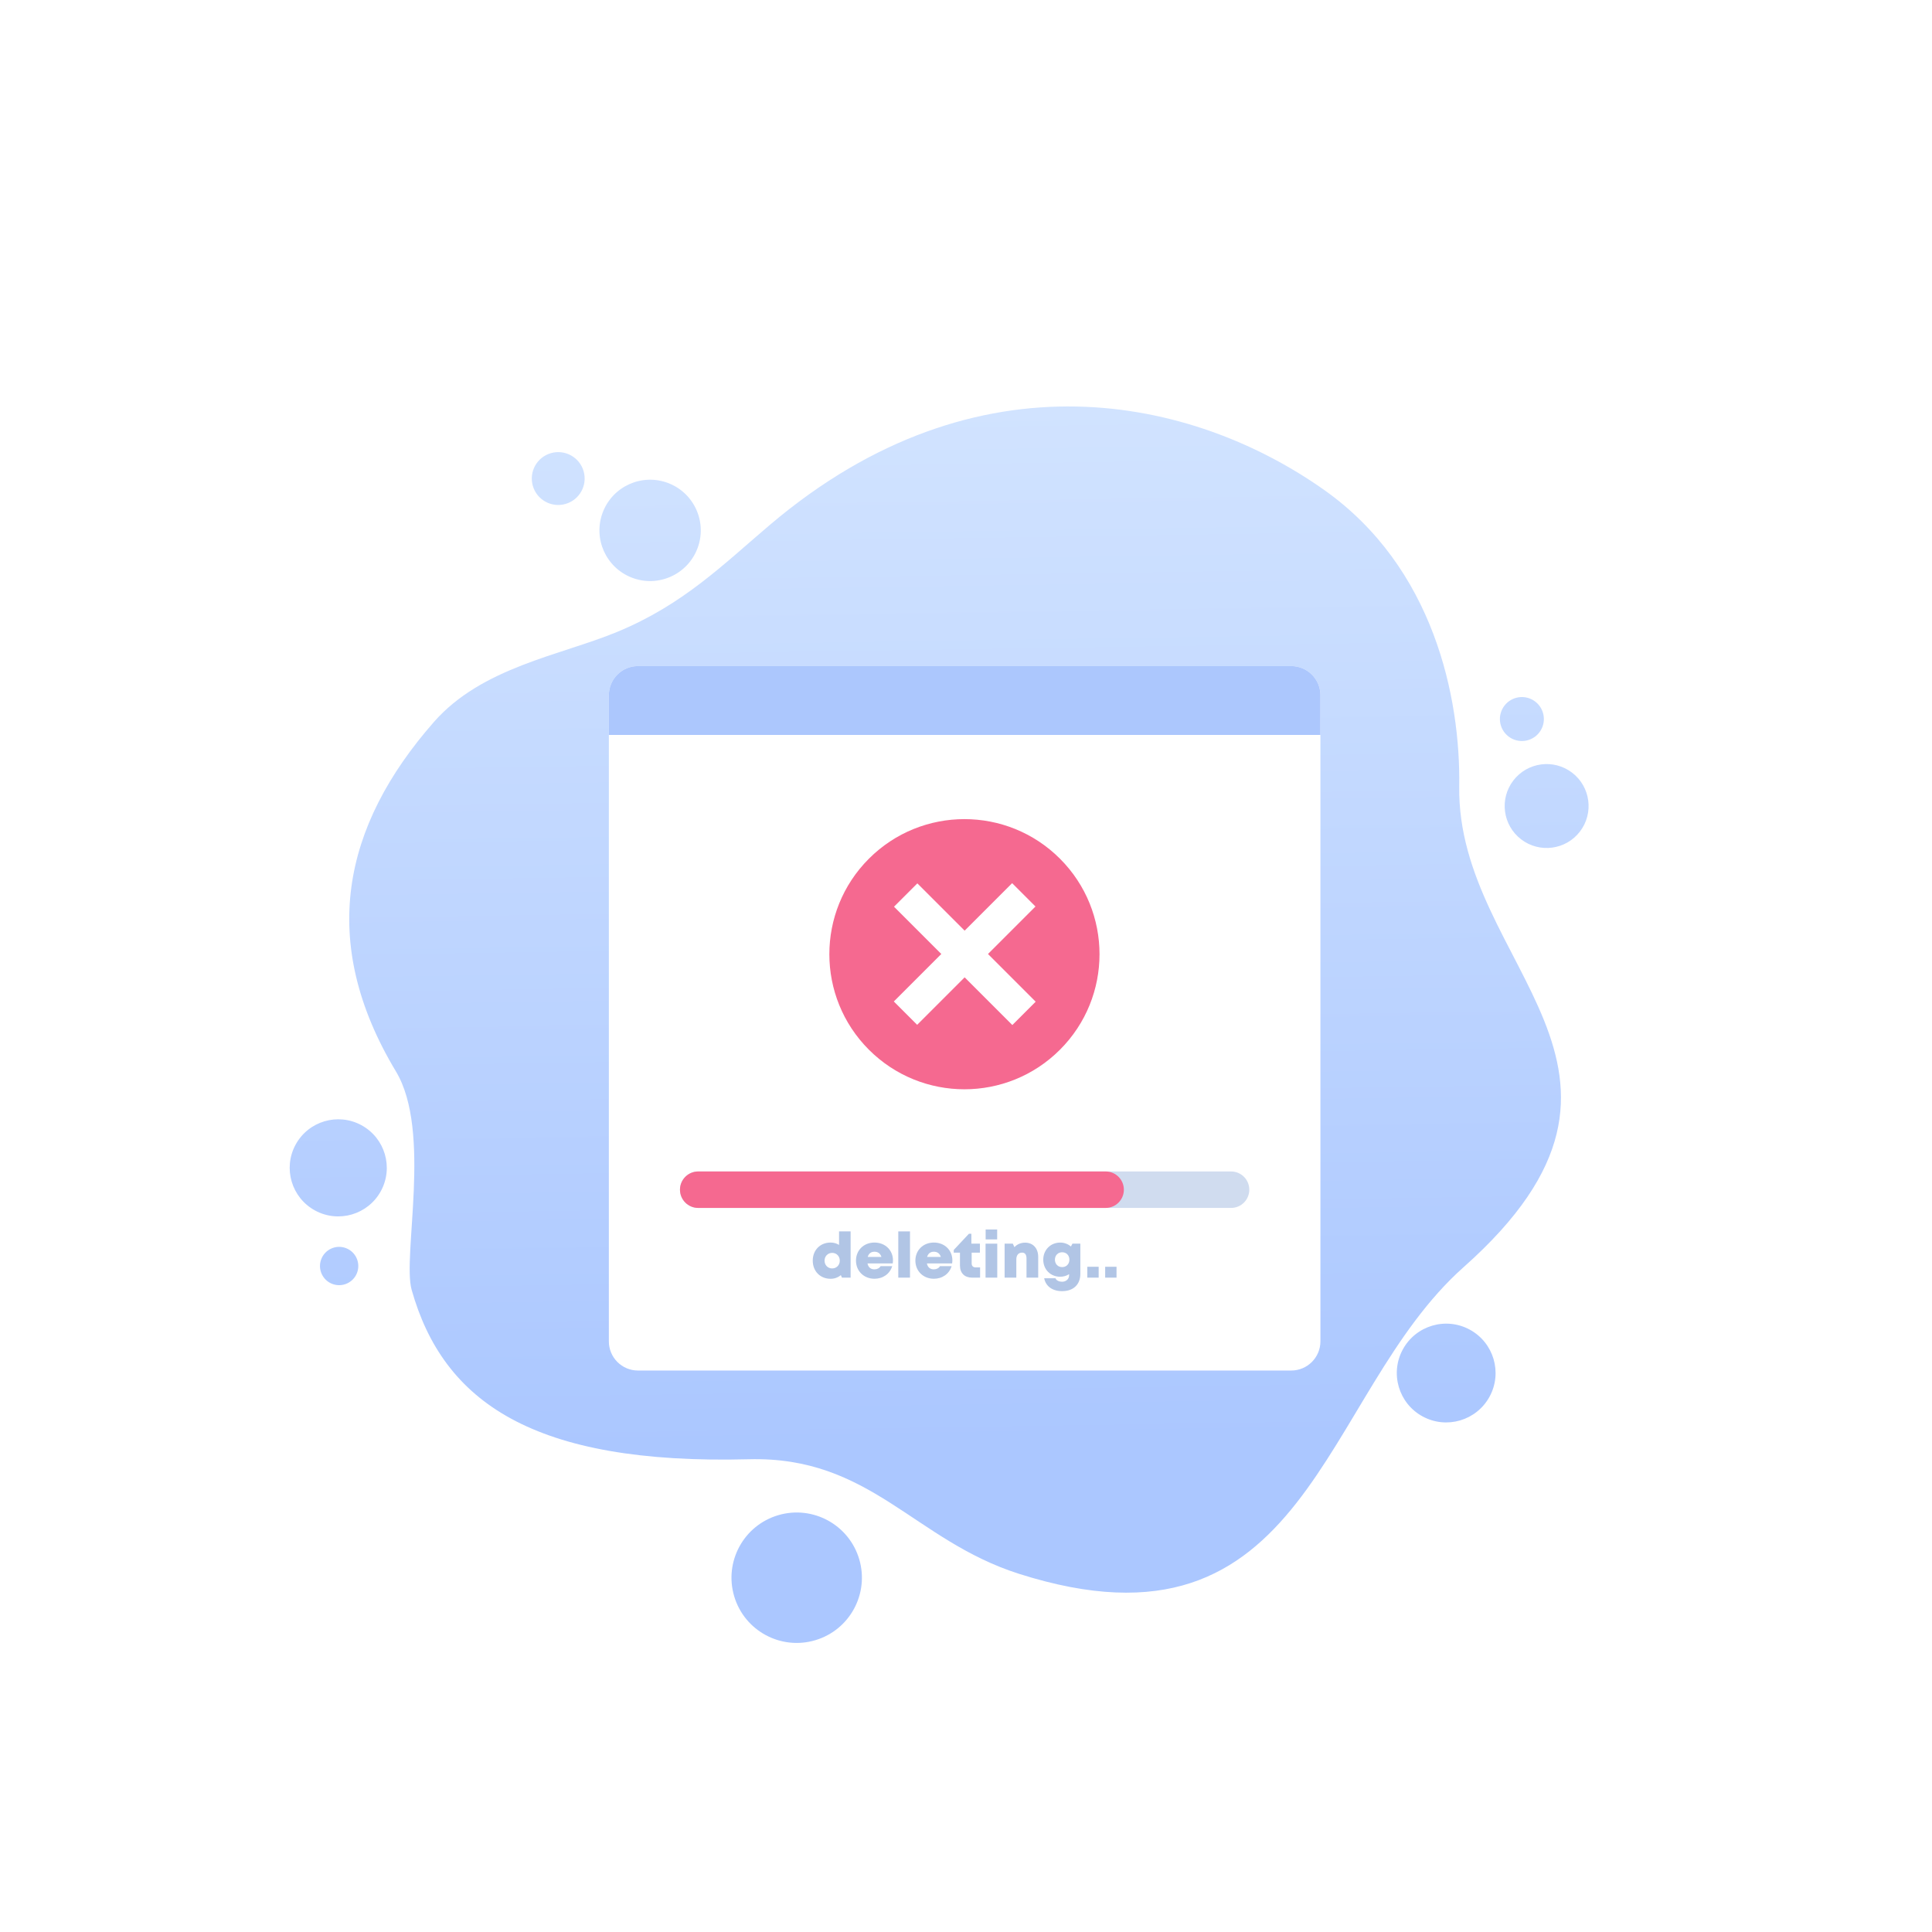 <?xml version="1.0" encoding="utf-8"?>
<!-- Generator: Adobe Illustrator 27.5.0, SVG Export Plug-In . SVG Version: 6.00 Build 0)  -->
<svg version="1.1" id="Layer_1" xmlns="http://www.w3.org/2000/svg" xmlns:xlink="http://www.w3.org/1999/xlink" x="0px" y="0px"
	 viewBox="0 0 2500 2500" style="enable-background:new 0 0 2500 2500;" xml:space="preserve">
<rect style="fill:#FFFFFF;" width="2500" height="2500"/>
<g>
	<g>
		<g>
			
				<linearGradient id="SVGID_1_" gradientUnits="userSpaceOnUse" x1="1633.297" y1="2033.724" x2="836.044" y2="652.842" gradientTransform="matrix(0.874 0.487 -0.487 0.874 791.029 -448.496)">
				<stop  offset="0.159" style="stop-color:#ABC7FF"/>
				<stop  offset="1" style="stop-color:#D1E3FF"/>
			</linearGradient>
			<path style="fill:url(#SVGID_1_);" d="M1893.962,1639.648c-186.512,165.647-199.27,516.517-575.232,396.907
				c-136.495-43.425-192.1-152.4-349.844-148.285c-279.147,7.281-395.3-74.21-436.216-219.221
				c-12.287-43.544,26.358-204.984-20.281-282.525c-101.026-167.967-69.24-317.422,49.025-452.214
				c62.181-70.871,162.915-86.078,236.584-116.374c86.287-35.484,138.048-87.749,198.563-139.035
				c269.531-228.426,548.142-164.145,716.723-45.044c142.236,100.489,176.678,269.055,174.954,383.643
				C1884.723,1251.172,2182.291,1383.573,1893.962,1639.648z M1927.513,1807.222c16.855-31.008,5.382-69.807-25.624-86.661
				c-31.008-16.855-69.808-5.384-86.663,25.624c-16.855,31.005-5.38,69.808,25.624,86.663
				C1871.859,1849.702,1910.659,1838.228,1927.513,1807.222z M1111.834,2017.634c-13.213-44.686-60.15-70.2-104.836-56.987
				c-44.686,13.214-70.2,60.15-56.987,104.837c13.213,44.686,60.149,70.2,104.836,56.987
				C1099.534,2109.258,1125.047,2062.321,1111.834,2017.634z M689.447,628.603c5.169,18.165,24.087,28.701,42.253,23.532
				c18.165-5.17,28.701-24.088,23.532-42.253c-5.17-18.166-24.088-28.702-42.253-23.532
				C694.812,591.52,684.276,610.437,689.447,628.603z M1958.227,1009.995c-18.224,23.81-13.696,57.889,10.116,76.113
				c23.812,18.224,57.889,13.695,76.113-10.117c18.224-23.81,13.695-57.888-10.116-76.113
				C2010.53,981.655,1976.453,986.184,1958.227,1009.995z M779.953,663.02c-12.865,33.842,4.142,71.709,37.987,84.573
				c33.844,12.865,71.709-4.142,84.573-37.986c12.865-33.842-4.143-71.708-37.986-84.574
				C830.683,612.17,792.819,629.176,779.953,663.02z M1946.721,913.147c-9.548,12.476-7.176,30.33,5.301,39.878
				c12.474,9.548,30.33,7.175,39.877-5.3c9.549-12.475,7.175-30.33-5.3-39.879C1974.124,898.299,1956.269,900.671,1946.721,913.147z
				 M415.675,1629.415c-4.865,12.797,1.567,27.115,14.364,31.979c12.796,4.865,27.114-1.566,31.979-14.364
				c4.865-12.797-1.566-27.115-14.364-31.979C434.858,1610.186,420.539,1616.618,415.675,1629.415z M492.881,1541.195
				c16.569-30.482,5.291-68.625-25.192-85.194c-30.481-16.57-68.624-5.292-85.194,25.191c-16.57,30.482-5.291,68.625,25.19,85.195
				C438.167,1582.955,476.311,1571.678,492.881,1541.195z"/>
		</g>
	</g>
	<g>
		<g>
			<g>
				<g>
					<g>
						<path style="fill:#FFFFFF;" d="M1670.857,1773.455H825.551c-20.845,0-37.691-16.917-37.691-37.761V899.601
							c0-20.844,16.846-37.691,37.691-37.691h845.305c20.844,0,37.763,16.848,37.763,37.691v836.093
							C1708.62,1756.539,1691.701,1773.455,1670.857,1773.455z"/>
					</g>
				</g>
			</g>
		</g>
		<g>
			<g>
				<g>
					<g>
						<path style="fill:#ACC7FD;" d="M1708.62,950.969v-51.368c0-20.844-16.919-37.692-37.763-37.692H825.551
							c-20.845,0-37.69,16.848-37.69,37.692v51.368H1708.62z"/>
					</g>
				</g>
			</g>
		</g>
		<g>
			<g>
				<g>
					<path style="fill:#D0DCEF;" d="M1592.989,1563.061H903.492c-13.032,0-23.596-10.564-23.596-23.596l0,0
						c0-13.032,10.565-23.596,23.596-23.596h689.497c13.032,0,23.596,10.564,23.596,23.596l0,0
						C1616.584,1552.496,1606.02,1563.061,1592.989,1563.061z"/>
					<path style="fill:#F56990;" d="M1454.282,1539.464c0-13.032-10.564-23.596-23.596-23.596H903.492
						c-13.032,0-23.596,10.564-23.596,23.596l0,0c0,13.032,10.564,23.596,23.596,23.596h527.194
						C1443.718,1563.061,1454.282,1552.496,1454.282,1539.464L1454.282,1539.464z"/>
				</g>
				<g>
					<path style="fill:#B1C5E5;" d="M1100.699,1593.422v59.839h-11.206l-1.428-3.264c-3.577,3.01-8.139,4.751-13.261,4.751
						c-13.49,0-23.099-9.806-23.099-23.469c0-13.663,9.609-23.423,23.099-23.423c4.059,0,7.774,1.095,10.924,3.053v-17.487H1100.699
						z M1086.671,1631.28c0-5.741-4.169-10.061-9.841-10.061c-5.672,0-9.842,4.32-9.842,10.061s4.169,10.061,9.842,10.061
						C1082.502,1641.34,1086.671,1637.02,1086.671,1631.28z"/>
					<path style="fill:#B1C5E5;" d="M1155.498,1630.864c0,1.324-0.116,2.649-0.313,4.009h-32.645
						c0.991,5.042,4.194,7.651,8.975,7.651c3.537,0,6.493-1.55,7.948-4.123h15.069c-3.094,10.033-11.987,16.302-23.017,16.302
						c-13.717,0-23.88-10.026-23.88-23.457c0-13.478,10.081-23.389,23.88-23.389c14.171,0,23.983,10.11,23.983,23.005
						L1155.498,1630.864z M1122.808,1626.487h17.772c-1.328-4.394-4.496-6.764-9.065-6.764
						C1127.101,1619.723,1124.033,1622.12,1122.808,1626.487z"/>
					<path style="fill:#B1C5E5;" d="M1162.384,1593.422h15.143v59.839h-15.143V1593.422z"/>
					<path style="fill:#B1C5E5;" d="M1232.354,1630.864c0,1.324-0.116,2.649-0.313,4.009h-32.645
						c0.991,5.042,4.194,7.651,8.975,7.651c3.537,0,6.493-1.55,7.948-4.123h15.069c-3.094,10.033-11.987,16.302-23.017,16.302
						c-13.717,0-23.88-10.026-23.88-23.457c0-13.478,10.081-23.389,23.88-23.389c14.171,0,23.983,10.11,23.983,23.005
						L1232.354,1630.864z M1199.663,1626.487h17.772c-1.328-4.394-4.496-6.764-9.065-6.764
						C1203.957,1619.723,1200.889,1622.12,1199.663,1626.487z"/>
					<path style="fill:#B1C5E5;" d="M1268.238,1639.998v13.263h-10.418c-9.723,0-15.632-5.943-15.632-15.713v-16.589h-8.047v-3.54
						l19.697-20.975h3.111v12.854h11.045v11.662h-10.663v13.991c0,3.148,1.9,5.048,5.095,5.048H1268.238z"/>
					<path style="fill:#B1C5E5;" d="M1275.307,1609.296h15.143v43.964h-15.143V1609.296z M1275.423,1590.944h14.911v12.851h-14.911
						V1590.944z"/>
					<path style="fill:#B1C5E5;" d="M1343.433,1626.453v26.808h-15.143v-24.715c0-5.117-1.922-7.656-5.733-7.656
						c-4.722,0-7.439,3.298-7.439,8.894v23.477h-15.143v-43.964h10.624l2.08,4.534c3.274-3.648,8.155-5.834,13.839-5.834
						C1336.728,1607.997,1343.433,1615.253,1343.433,1626.453z"/>
					<path style="fill:#B1C5E5;" d="M1397.956,1609.298v39.079c0,13.816-9.044,22.375-23.566,22.375
						c-12.476,0-21.209-6.291-23.232-16.71h14.613c1.049,2.938,4.801,4.521,8.479,4.521c5.074,0,9.153-3.224,9.153-8.452v-1.313
						c-3.305,2.097-7.229,3.301-11.472,3.301c-12.605,0-21.97-9.378-21.97-22.098c0-12.535,9.365-22.11,21.97-22.11
						c5.321,0,10.14,1.909,13.867,5.095l1.92-3.689L1397.956,1609.298z M1383.796,1630.001c0-5.553-3.9-9.582-9.351-9.582
						c-5.437,0-9.385,4.029-9.385,9.582c0,5.601,3.9,9.63,9.385,9.63C1379.883,1639.632,1383.796,1635.602,1383.796,1630.001z"/>
					<path style="fill:#B1C5E5;" d="M1406.964,1639.193h14.69v14.068h-14.69V1639.193z"/>
					<path style="fill:#B1C5E5;" d="M1430.086,1639.193h14.69v14.068h-14.69V1639.193z"/>
				</g>
				<g>
					
						<ellipse transform="matrix(0.707 -0.707 0.707 0.707 -507.49 1244.285)" style="fill:#F56990;" cx="1248.24" cy="1234.737" rx="174.825" ry="174.825"/>
					<g>
						
							<rect x="1226.876" y="1126.462" transform="matrix(0.707 0.707 -0.707 0.707 1238.695 -520.993)" style="fill:#FFFFFF;" width="42.728" height="216.55"/>
						
							<rect x="1226.876" y="1126.462" transform="matrix(-0.707 0.707 -0.707 -0.707 3003.97 1225.183)" style="fill:#FFFFFF;" width="42.728" height="216.55"/>
					</g>
				</g>
			</g>
		</g>
	</g>
</g>
</svg>
